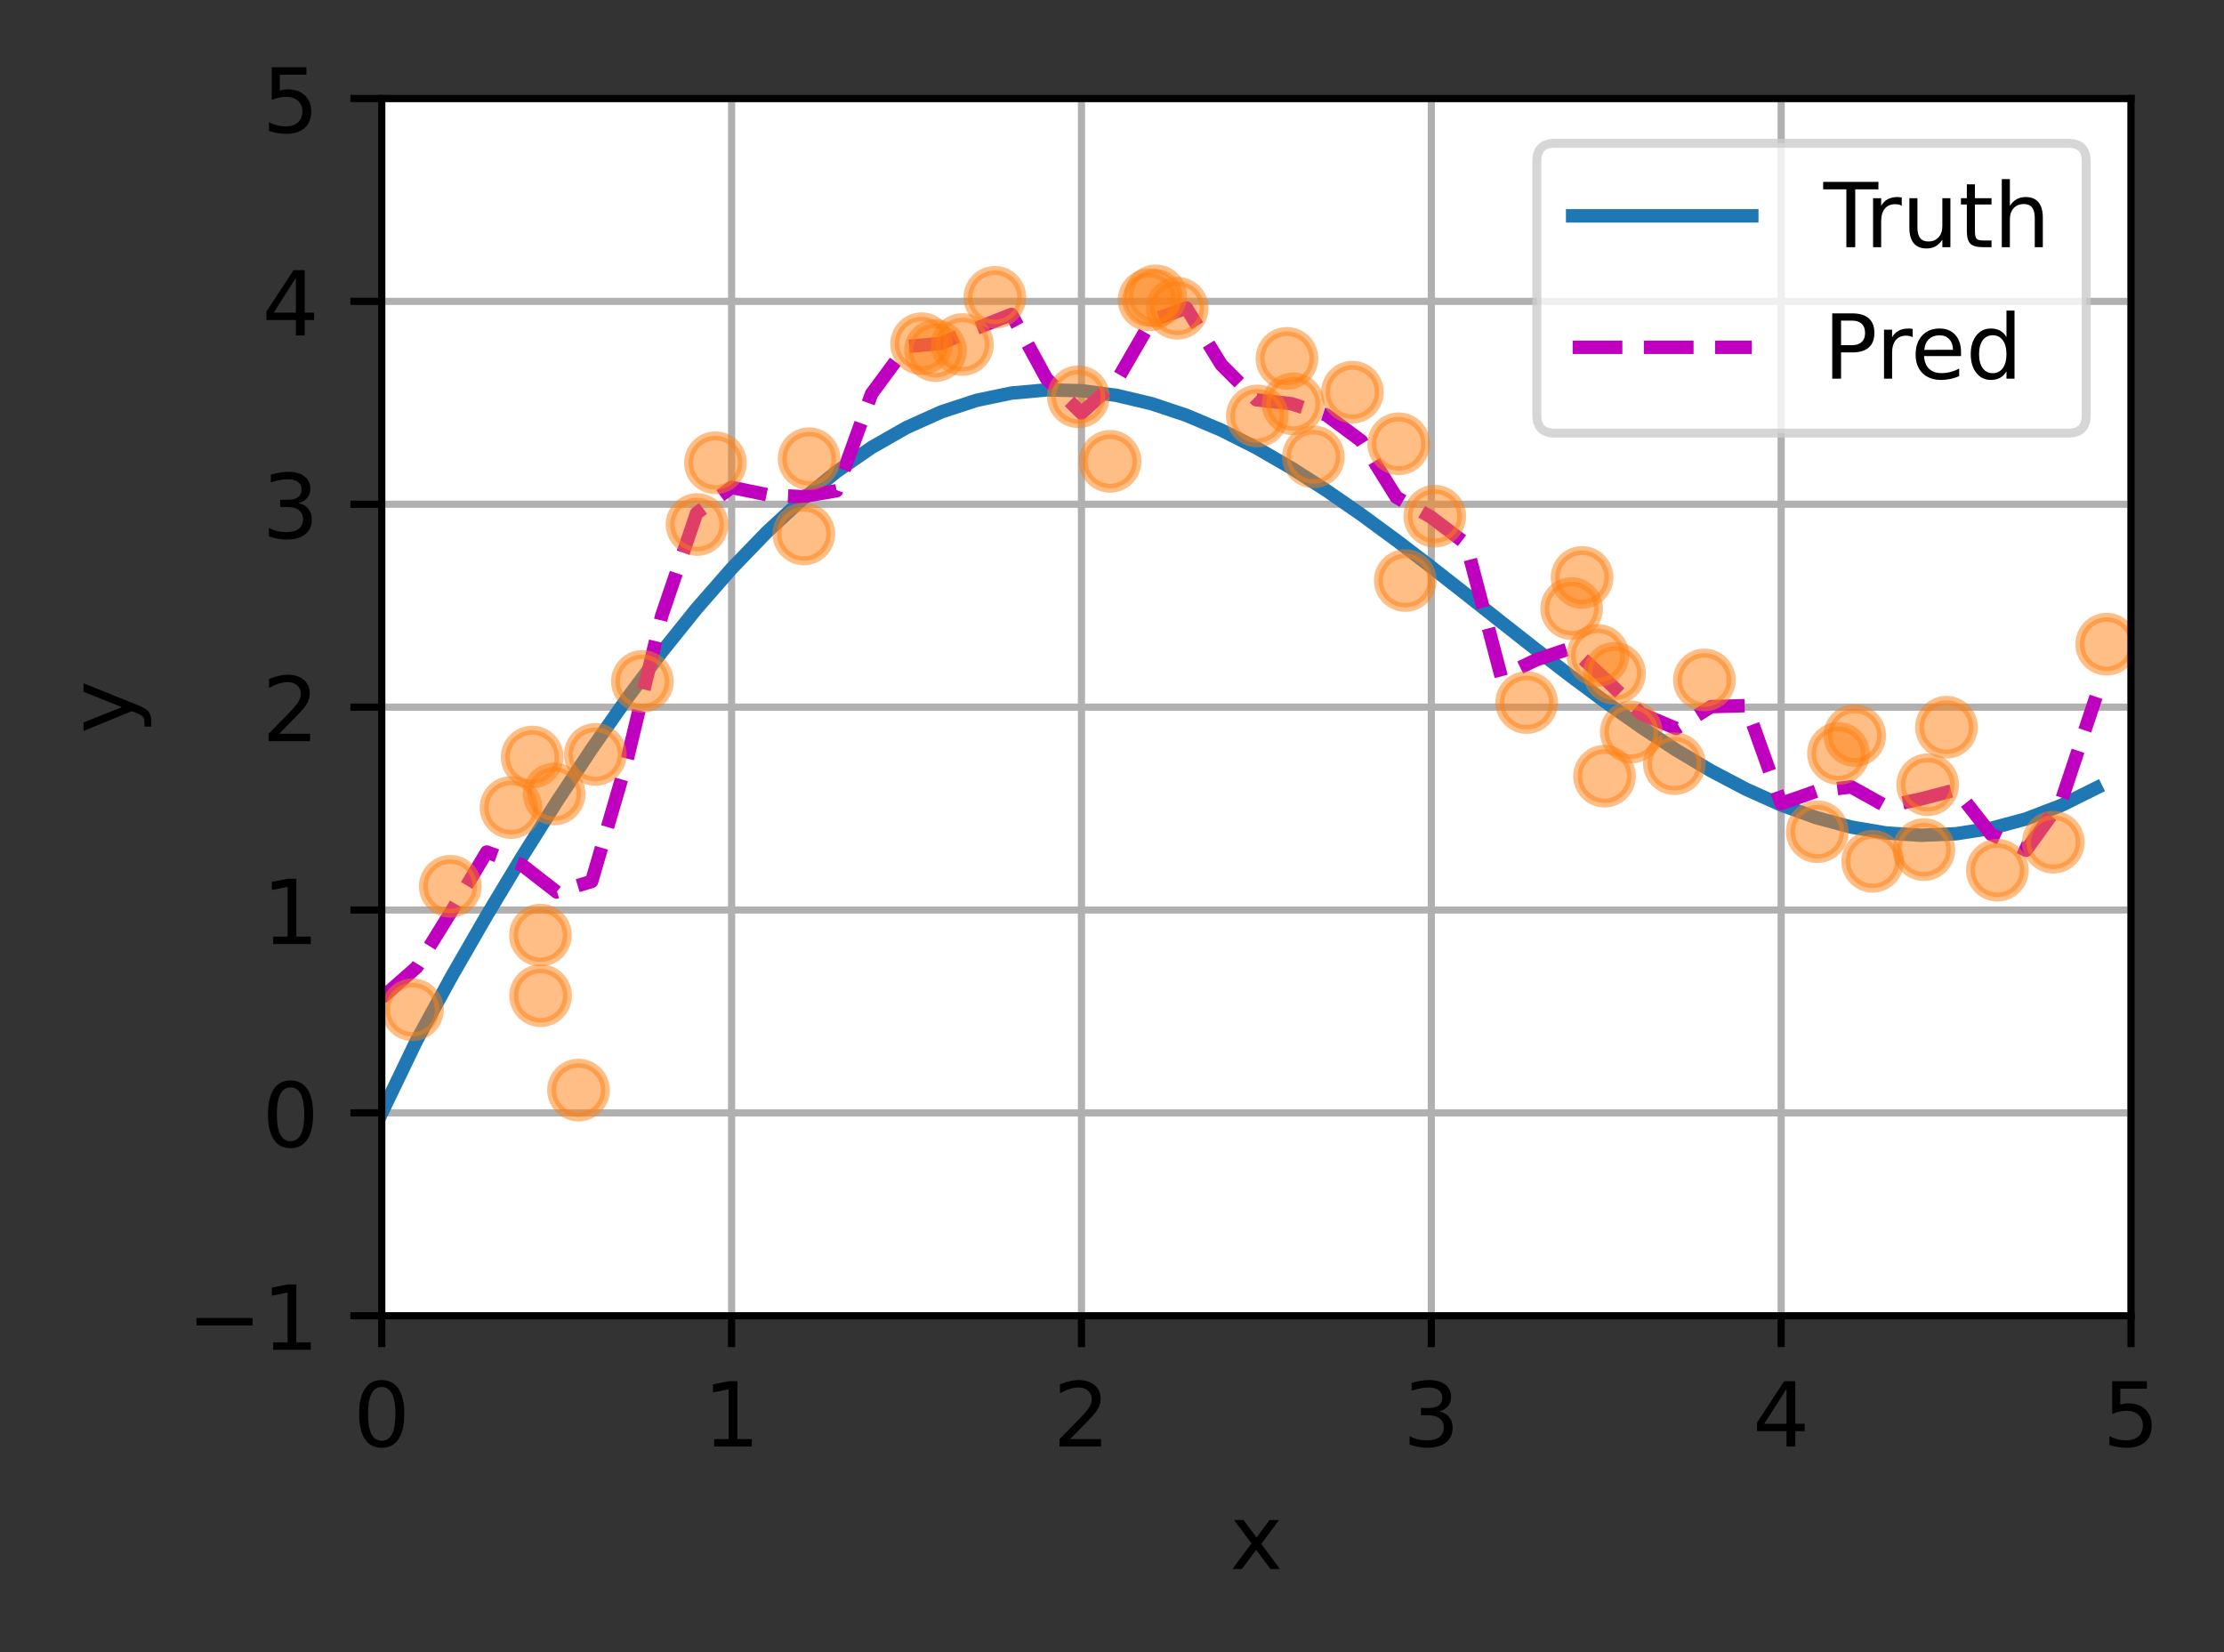 <?xml version="1.0" encoding="utf-8" standalone="no"?>
<!DOCTYPE svg PUBLIC "-//W3C//DTD SVG 1.1//EN"
  "http://www.w3.org/Graphics/SVG/1.1/DTD/svg11.dtd">
<!-- Created with matplotlib (https://matplotlib.org/) -->
<svg height="184.455pt" version="1.1" viewBox="0 0 248.302 184.455" width="248.302pt" xmlns="http://www.w3.org/2000/svg" xmlns:xlink="http://www.w3.org/1999/xlink">
 <rect x="0" y="0" width="248.302" height="184.455" fill="#333333" stroke="none"/>
 <defs>
  <style type="text/css">
*{stroke-linecap:butt;stroke-linejoin:round;}
  </style>
 </defs>
 <g id="figure_1">
  <g id="patch_1">
   <path d="M 0 184.455 
L 248.302 184.455 
L 248.302 -0 
L 0 -0 
z
" style="fill:none;"/>
  </g>
  <g id="axes_1">
   <g id="patch_2">
    <path d="M 42.62 146.899 
L 237.92 146.899 
L 237.92 10.999 
L 42.62 10.999 
z
" style="fill:#ffffff;"/>
   </g>
   <g id="matplotlib.axis_1">
    <g id="xtick_1">
     <g id="line2d_1">
      <path clip-path="url(#pf115c8b9ff)" d="M 42.62 146.899 
L 42.62 10.999 
" style="fill:none;stroke:#b0b0b0;stroke-linecap:square;stroke-width:0.8;"/>
     </g>
     <g id="line2d_2">
      <defs>
       <path d="M 0 0 
L 0 3.5 
" id="mc11989e59c" style="stroke:#000000;stroke-width:0.8;"/>
      </defs>
      <g>
       <use style="stroke:#000000;stroke-width:0.8;" x="42.62" xlink:href="#mc11989e59c" y="146.899"/>
      </g>
     </g>
     <g id="text_1">
      <!-- 0 -->
      <defs>
       <path d="M 31.781 66.406 
Q 24.172 66.406 20.328 58.906 
Q 16.5 51.422 16.5 36.375 
Q 16.5 21.391 20.328 13.891 
Q 24.172 6.391 31.781 6.391 
Q 39.453 6.391 43.281 13.891 
Q 47.125 21.391 47.125 36.375 
Q 47.125 51.422 43.281 58.906 
Q 39.453 66.406 31.781 66.406 
z
M 31.781 74.219 
Q 44.047 74.219 50.516 64.516 
Q 56.984 54.828 56.984 36.375 
Q 56.984 17.969 50.516 8.266 
Q 44.047 -1.422 31.781 -1.422 
Q 19.531 -1.422 13.062 8.266 
Q 6.594 17.969 6.594 36.375 
Q 6.594 54.828 13.062 64.516 
Q 19.531 74.219 31.781 74.219 
z
" id="DejaVuSans-48"/>
      </defs>
      <g transform="translate(39.439 161.498)scale(0.1 -0.1)">
       <use xlink:href="#DejaVuSans-48"/>
      </g>
     </g>
    </g>
    <g id="xtick_2">
     <g id="line2d_3">
      <path clip-path="url(#pf115c8b9ff)" d="M 81.68 146.899 
L 81.68 10.999 
" style="fill:none;stroke:#b0b0b0;stroke-linecap:square;stroke-width:0.8;"/>
     </g>
     <g id="line2d_4">
      <g>
       <use style="stroke:#000000;stroke-width:0.8;" x="81.68" xlink:href="#mc11989e59c" y="146.899"/>
      </g>
     </g>
     <g id="text_2">
      <!-- 1 -->
      <defs>
       <path d="M 12.406 8.297 
L 28.516 8.297 
L 28.516 63.922 
L 10.984 60.406 
L 10.984 69.391 
L 28.422 72.906 
L 38.281 72.906 
L 38.281 8.297 
L 54.391 8.297 
L 54.391 0 
L 12.406 0 
z
" id="DejaVuSans-49"/>
      </defs>
      <g transform="translate(78.499 161.498)scale(0.1 -0.1)">
       <use xlink:href="#DejaVuSans-49"/>
      </g>
     </g>
    </g>
    <g id="xtick_3">
     <g id="line2d_5">
      <path clip-path="url(#pf115c8b9ff)" d="M 120.74 146.899 
L 120.74 10.999 
" style="fill:none;stroke:#b0b0b0;stroke-linecap:square;stroke-width:0.8;"/>
     </g>
     <g id="line2d_6">
      <g>
       <use style="stroke:#000000;stroke-width:0.8;" x="120.74" xlink:href="#mc11989e59c" y="146.899"/>
      </g>
     </g>
     <g id="text_3">
      <!-- 2 -->
      <defs>
       <path d="M 19.188 8.297 
L 53.609 8.297 
L 53.609 0 
L 7.328 0 
L 7.328 8.297 
Q 12.938 14.109 22.625 23.891 
Q 32.328 33.688 34.812 36.531 
Q 39.547 41.844 41.422 45.531 
Q 43.312 49.219 43.312 52.781 
Q 43.312 58.594 39.234 62.25 
Q 35.156 65.922 28.609 65.922 
Q 23.969 65.922 18.812 64.312 
Q 13.672 62.703 7.812 59.422 
L 7.812 69.391 
Q 13.766 71.781 18.938 73 
Q 24.125 74.219 28.422 74.219 
Q 39.75 74.219 46.484 68.547 
Q 53.219 62.891 53.219 53.422 
Q 53.219 48.922 51.531 44.891 
Q 49.859 40.875 45.406 35.406 
Q 44.188 33.984 37.641 27.219 
Q 31.109 20.453 19.188 8.297 
z
" id="DejaVuSans-50"/>
      </defs>
      <g transform="translate(117.559 161.498)scale(0.1 -0.1)">
       <use xlink:href="#DejaVuSans-50"/>
      </g>
     </g>
    </g>
    <g id="xtick_4">
     <g id="line2d_7">
      <path clip-path="url(#pf115c8b9ff)" d="M 159.8 146.899 
L 159.8 10.999 
" style="fill:none;stroke:#b0b0b0;stroke-linecap:square;stroke-width:0.8;"/>
     </g>
     <g id="line2d_8">
      <g>
       <use style="stroke:#000000;stroke-width:0.8;" x="159.8" xlink:href="#mc11989e59c" y="146.899"/>
      </g>
     </g>
     <g id="text_4">
      <!-- 3 -->
      <defs>
       <path d="M 40.578 39.312 
Q 47.656 37.797 51.625 33 
Q 55.609 28.219 55.609 21.188 
Q 55.609 10.406 48.188 4.484 
Q 40.766 -1.422 27.094 -1.422 
Q 22.516 -1.422 17.656 -0.516 
Q 12.797 0.391 7.625 2.203 
L 7.625 11.719 
Q 11.719 9.328 16.594 8.109 
Q 21.484 6.891 26.812 6.891 
Q 36.078 6.891 40.938 10.547 
Q 45.797 14.203 45.797 21.188 
Q 45.797 27.641 41.281 31.266 
Q 36.766 34.906 28.719 34.906 
L 20.219 34.906 
L 20.219 43.016 
L 29.109 43.016 
Q 36.375 43.016 40.234 45.922 
Q 44.094 48.828 44.094 54.297 
Q 44.094 59.906 40.109 62.906 
Q 36.141 65.922 28.719 65.922 
Q 24.656 65.922 20.016 65.031 
Q 15.375 64.156 9.812 62.312 
L 9.812 71.094 
Q 15.438 72.656 20.344 73.438 
Q 25.25 74.219 29.594 74.219 
Q 40.828 74.219 47.359 69.109 
Q 53.906 64.016 53.906 55.328 
Q 53.906 49.266 50.438 45.094 
Q 46.969 40.922 40.578 39.312 
z
" id="DejaVuSans-51"/>
      </defs>
      <g transform="translate(156.619 161.498)scale(0.1 -0.1)">
       <use xlink:href="#DejaVuSans-51"/>
      </g>
     </g>
    </g>
    <g id="xtick_5">
     <g id="line2d_9">
      <path clip-path="url(#pf115c8b9ff)" d="M 198.86 146.899 
L 198.86 10.999 
" style="fill:none;stroke:#b0b0b0;stroke-linecap:square;stroke-width:0.8;"/>
     </g>
     <g id="line2d_10">
      <g>
       <use style="stroke:#000000;stroke-width:0.8;" x="198.86" xlink:href="#mc11989e59c" y="146.899"/>
      </g>
     </g>
     <g id="text_5">
      <!-- 4 -->
      <defs>
       <path d="M 37.797 64.312 
L 12.891 25.391 
L 37.797 25.391 
z
M 35.203 72.906 
L 47.609 72.906 
L 47.609 25.391 
L 58.016 25.391 
L 58.016 17.188 
L 47.609 17.188 
L 47.609 0 
L 37.797 0 
L 37.797 17.188 
L 4.891 17.188 
L 4.891 26.703 
z
" id="DejaVuSans-52"/>
      </defs>
      <g transform="translate(195.679 161.498)scale(0.1 -0.1)">
       <use xlink:href="#DejaVuSans-52"/>
      </g>
     </g>
    </g>
    <g id="xtick_6">
     <g id="line2d_11">
      <path clip-path="url(#pf115c8b9ff)" d="M 237.92 146.899 
L 237.92 10.999 
" style="fill:none;stroke:#b0b0b0;stroke-linecap:square;stroke-width:0.8;"/>
     </g>
     <g id="line2d_12">
      <g>
       <use style="stroke:#000000;stroke-width:0.8;" x="237.92" xlink:href="#mc11989e59c" y="146.899"/>
      </g>
     </g>
     <g id="text_6">
      <!-- 5 -->
      <defs>
       <path d="M 10.797 72.906 
L 49.516 72.906 
L 49.516 64.594 
L 19.828 64.594 
L 19.828 46.734 
Q 21.969 47.469 24.109 47.828 
Q 26.266 48.188 28.422 48.188 
Q 40.625 48.188 47.75 41.5 
Q 54.891 34.812 54.891 23.391 
Q 54.891 11.625 47.562 5.094 
Q 40.234 -1.422 26.906 -1.422 
Q 22.312 -1.422 17.547 -0.641 
Q 12.797 0.141 7.719 1.703 
L 7.719 11.625 
Q 12.109 9.234 16.797 8.062 
Q 21.484 6.891 26.703 6.891 
Q 35.156 6.891 40.078 11.328 
Q 45.016 15.766 45.016 23.391 
Q 45.016 31 40.078 35.438 
Q 35.156 39.891 26.703 39.891 
Q 22.75 39.891 18.812 39.016 
Q 14.891 38.141 10.797 36.281 
z
" id="DejaVuSans-53"/>
      </defs>
      <g transform="translate(234.739 161.498)scale(0.1 -0.1)">
       <use xlink:href="#DejaVuSans-53"/>
      </g>
     </g>
    </g>
    <g id="text_7">
     <!-- x -->
     <defs>
      <path d="M 54.891 54.688 
L 35.109 28.078 
L 55.906 0 
L 45.312 0 
L 29.391 21.484 
L 13.484 0 
L 2.875 0 
L 24.125 28.609 
L 4.688 54.688 
L 15.281 54.688 
L 29.781 35.203 
L 44.281 54.688 
z
" id="DejaVuSans-120"/>
     </defs>
     <g transform="translate(137.311 175.176)scale(0.1 -0.1)">
      <use xlink:href="#DejaVuSans-120"/>
     </g>
    </g>
   </g>
   <g id="matplotlib.axis_2">
    <g id="ytick_1">
     <g id="line2d_13">
      <path clip-path="url(#pf115c8b9ff)" d="M 42.62 146.899 
L 237.92 146.899 
" style="fill:none;stroke:#b0b0b0;stroke-linecap:square;stroke-width:0.8;"/>
     </g>
     <g id="line2d_14">
      <defs>
       <path d="M 0 0 
L -3.5 0 
" id="m07cfb1918f" style="stroke:#000000;stroke-width:0.8;"/>
      </defs>
      <g>
       <use style="stroke:#000000;stroke-width:0.8;" x="42.62" xlink:href="#m07cfb1918f" y="146.899"/>
      </g>
     </g>
     <g id="text_8">
      <!-- −1 -->
      <defs>
       <path d="M 10.594 35.5 
L 73.188 35.5 
L 73.188 27.203 
L 10.594 27.203 
z
" id="DejaVuSans-8722"/>
      </defs>
      <g transform="translate(20.878 150.698)scale(0.1 -0.1)">
       <use xlink:href="#DejaVuSans-8722"/>
       <use x="83.789" xlink:href="#DejaVuSans-49"/>
      </g>
     </g>
    </g>
    <g id="ytick_2">
     <g id="line2d_15">
      <path clip-path="url(#pf115c8b9ff)" d="M 42.62 124.249 
L 237.92 124.249 
" style="fill:none;stroke:#b0b0b0;stroke-linecap:square;stroke-width:0.8;"/>
     </g>
     <g id="line2d_16">
      <g>
       <use style="stroke:#000000;stroke-width:0.8;" x="42.62" xlink:href="#m07cfb1918f" y="124.249"/>
      </g>
     </g>
     <g id="text_9">
      <!-- 0 -->
      <g transform="translate(29.258 128.048)scale(0.1 -0.1)">
       <use xlink:href="#DejaVuSans-48"/>
      </g>
     </g>
    </g>
    <g id="ytick_3">
     <g id="line2d_17">
      <path clip-path="url(#pf115c8b9ff)" d="M 42.62 101.599 
L 237.92 101.599 
" style="fill:none;stroke:#b0b0b0;stroke-linecap:square;stroke-width:0.8;"/>
     </g>
     <g id="line2d_18">
      <g>
       <use style="stroke:#000000;stroke-width:0.8;" x="42.62" xlink:href="#m07cfb1918f" y="101.599"/>
      </g>
     </g>
     <g id="text_10">
      <!-- 1 -->
      <g transform="translate(29.258 105.398)scale(0.1 -0.1)">
       <use xlink:href="#DejaVuSans-49"/>
      </g>
     </g>
    </g>
    <g id="ytick_4">
     <g id="line2d_19">
      <path clip-path="url(#pf115c8b9ff)" d="M 42.62 78.949 
L 237.92 78.949 
" style="fill:none;stroke:#b0b0b0;stroke-linecap:square;stroke-width:0.8;"/>
     </g>
     <g id="line2d_20">
      <g>
       <use style="stroke:#000000;stroke-width:0.8;" x="42.62" xlink:href="#m07cfb1918f" y="78.949"/>
      </g>
     </g>
     <g id="text_11">
      <!-- 2 -->
      <g transform="translate(29.258 82.748)scale(0.1 -0.1)">
       <use xlink:href="#DejaVuSans-50"/>
      </g>
     </g>
    </g>
    <g id="ytick_5">
     <g id="line2d_21">
      <path clip-path="url(#pf115c8b9ff)" d="M 42.62 56.299 
L 237.92 56.299 
" style="fill:none;stroke:#b0b0b0;stroke-linecap:square;stroke-width:0.8;"/>
     </g>
     <g id="line2d_22">
      <g>
       <use style="stroke:#000000;stroke-width:0.8;" x="42.62" xlink:href="#m07cfb1918f" y="56.299"/>
      </g>
     </g>
     <g id="text_12">
      <!-- 3 -->
      <g transform="translate(29.258 60.098)scale(0.1 -0.1)">
       <use xlink:href="#DejaVuSans-51"/>
      </g>
     </g>
    </g>
    <g id="ytick_6">
     <g id="line2d_23">
      <path clip-path="url(#pf115c8b9ff)" d="M 42.62 33.649 
L 237.92 33.649 
" style="fill:none;stroke:#b0b0b0;stroke-linecap:square;stroke-width:0.8;"/>
     </g>
     <g id="line2d_24">
      <g>
       <use style="stroke:#000000;stroke-width:0.8;" x="42.62" xlink:href="#m07cfb1918f" y="33.649"/>
      </g>
     </g>
     <g id="text_13">
      <!-- 4 -->
      <g transform="translate(29.258 37.448)scale(0.1 -0.1)">
       <use xlink:href="#DejaVuSans-52"/>
      </g>
     </g>
    </g>
    <g id="ytick_7">
     <g id="line2d_25">
      <path clip-path="url(#pf115c8b9ff)" d="M 42.62 10.999 
L 237.92 10.999 
" style="fill:none;stroke:#b0b0b0;stroke-linecap:square;stroke-width:0.8;"/>
     </g>
     <g id="line2d_26">
      <g>
       <use style="stroke:#000000;stroke-width:0.8;" x="42.62" xlink:href="#m07cfb1918f" y="10.999"/>
      </g>
     </g>
     <g id="text_14">
      <!-- 5 -->
      <g transform="translate(29.258 14.798)scale(0.1 -0.1)">
       <use xlink:href="#DejaVuSans-53"/>
      </g>
     </g>
    </g>
    <g id="text_15">
     <!-- y -->
     <defs>
      <path d="M 32.172 -5.078 
Q 28.375 -14.844 24.75 -17.812 
Q 21.141 -20.797 15.094 -20.797 
L 7.906 -20.797 
L 7.906 -13.281 
L 13.188 -13.281 
Q 16.891 -13.281 18.938 -11.516 
Q 21 -9.766 23.484 -3.219 
L 25.094 0.875 
L 2.984 54.688 
L 12.5 54.688 
L 29.594 11.922 
L 46.688 54.688 
L 56.203 54.688 
z
" id="DejaVuSans-121"/>
     </defs>
     <g transform="translate(14.798 81.909)rotate(-90)scale(0.1 -0.1)">
      <use xlink:href="#DejaVuSans-121"/>
     </g>
    </g>
   </g>
   <g id="line2d_27">
    <path clip-path="url(#pf115c8b9ff)" d="M 42.62 124.249 
L 46.526 116.137 
L 50.432 108.999 
L 54.338 102.217 
L 58.244 95.726 
L 62.15 89.522 
L 66.056 83.619 
L 69.962 78.039 
L 73.868 72.806 
L 77.774 67.945 
L 81.68 63.481 
L 85.586 59.433 
L 89.492 55.821 
L 93.398 52.66 
L 97.304 49.962 
L 101.21 47.734 
L 105.116 45.98 
L 109.022 44.699 
L 112.928 43.886 
L 116.834 43.531 
L 120.74 43.622 
L 124.646 44.14 
L 128.552 45.064 
L 132.458 46.368 
L 136.364 48.022 
L 140.27 49.995 
L 144.176 52.251 
L 148.082 54.752 
L 151.988 57.457 
L 155.894 60.324 
L 159.8 63.31 
L 163.706 66.37 
L 167.612 69.457 
L 171.518 72.527 
L 175.424 75.534 
L 179.33 78.434 
L 183.236 81.184 
L 187.142 83.74 
L 191.048 86.065 
L 194.954 88.12 
L 198.86 89.87 
L 202.766 91.285 
L 206.672 92.337 
L 210.578 93 
L 214.484 93.255 
L 218.39 93.085 
L 222.296 92.479 
L 226.202 91.429 
L 230.108 89.931 
L 234.014 87.989 
" style="fill:none;stroke:#1f77b4;stroke-linecap:square;stroke-width:1.5;"/>
   </g>
   <g id="line2d_28">
    <path clip-path="url(#pf115c8b9ff)" d="M 42.62 111.417 
L 46.526 107.988 
L 50.432 101.681 
L 54.338 95.126 
L 58.244 96.548 
L 62.15 99.584 
L 66.056 98.407 
L 69.962 85.032 
L 73.868 68.778 
L 77.774 57.294 
L 81.68 54.412 
L 85.586 55.222 
L 89.492 55.456 
L 93.398 54.791 
L 97.304 43.971 
L 101.21 38.686 
L 105.116 38.332 
L 109.022 36.648 
L 112.928 35.104 
L 116.834 42.27 
L 120.74 46.122 
L 124.646 42.564 
L 128.552 35.799 
L 132.458 34.389 
L 136.364 40.733 
L 140.27 44.635 
L 144.176 45.074 
L 148.082 46.33 
L 151.988 49.232 
L 155.894 55.51 
L 159.8 57.755 
L 163.706 60.725 
L 167.612 75.561 
L 171.518 73.66 
L 175.424 72.35 
L 179.33 75.928 
L 183.236 79.69 
L 187.142 81.329 
L 191.048 78.893 
L 194.954 78.78 
L 198.86 89.711 
L 202.766 88.338 
L 206.672 87.851 
L 210.578 90.023 
L 214.484 89.201 
L 218.39 88.168 
L 222.296 93.142 
L 226.202 94.923 
L 230.108 89.511 
L 234.014 77.799 
" style="fill:none;stroke:#bf00bf;stroke-dasharray:5.55,2.4;stroke-dashoffset:0;stroke-width:1.5;"/>
   </g>
   <g id="line2d_29">
    <defs>
     <path d="M 0 3 
C 0.796 3 1.559 2.684 2.121 2.121 
C 2.684 1.559 3 0.796 3 0 
C 3 -0.796 2.684 -1.559 2.121 -2.121 
C 1.559 -2.684 0.796 -3 0 -3 
C -0.796 -3 -1.559 -2.684 -2.121 -2.121 
C -2.684 -1.559 -3 -0.796 -3 0 
C -3 0.796 -2.684 1.559 -2.121 2.121 
C -1.559 2.684 -0.796 3 0 3 
z
" id="m7673739718" style="stroke:#ff7f0e;stroke-opacity:0.5;"/>
    </defs>
    <g clip-path="url(#pf115c8b9ff)">
     <use style="fill:#ff7f0e;fill-opacity:0.5;stroke:#ff7f0e;stroke-opacity:0.5;" x="46.053" xlink:href="#m7673739718" y="112.729"/>
     <use style="fill:#ff7f0e;fill-opacity:0.5;stroke:#ff7f0e;stroke-opacity:0.5;" x="50.271" xlink:href="#m7673739718" y="98.953"/>
     <use style="fill:#ff7f0e;fill-opacity:0.5;stroke:#ff7f0e;stroke-opacity:0.5;" x="57.053" xlink:href="#m7673739718" y="90.158"/>
     <use style="fill:#ff7f0e;fill-opacity:0.5;stroke:#ff7f0e;stroke-opacity:0.5;" x="59.417" xlink:href="#m7673739718" y="84.525"/>
     <use style="fill:#ff7f0e;fill-opacity:0.5;stroke:#ff7f0e;stroke-opacity:0.5;" x="60.341" xlink:href="#m7673739718" y="104.405"/>
     <use style="fill:#ff7f0e;fill-opacity:0.5;stroke:#ff7f0e;stroke-opacity:0.5;" x="60.356" xlink:href="#m7673739718" y="111.163"/>
     <use style="fill:#ff7f0e;fill-opacity:0.5;stroke:#ff7f0e;stroke-opacity:0.5;" x="61.873" xlink:href="#m7673739718" y="88.645"/>
     <use style="fill:#ff7f0e;fill-opacity:0.5;stroke:#ff7f0e;stroke-opacity:0.5;" x="64.589" xlink:href="#m7673739718" y="121.701"/>
     <use style="fill:#ff7f0e;fill-opacity:0.5;stroke:#ff7f0e;stroke-opacity:0.5;" x="66.469" xlink:href="#m7673739718" y="84.23"/>
     <use style="fill:#ff7f0e;fill-opacity:0.5;stroke:#ff7f0e;stroke-opacity:0.5;" x="71.719" xlink:href="#m7673739718" y="76.076"/>
     <use style="fill:#ff7f0e;fill-opacity:0.5;stroke:#ff7f0e;stroke-opacity:0.5;" x="77.823" xlink:href="#m7673739718" y="58.561"/>
     <use style="fill:#ff7f0e;fill-opacity:0.5;stroke:#ff7f0e;stroke-opacity:0.5;" x="79.877" xlink:href="#m7673739718" y="51.667"/>
     <use style="fill:#ff7f0e;fill-opacity:0.5;stroke:#ff7f0e;stroke-opacity:0.5;" x="89.747" xlink:href="#m7673739718" y="59.609"/>
     <use style="fill:#ff7f0e;fill-opacity:0.5;stroke:#ff7f0e;stroke-opacity:0.5;" x="90.336" xlink:href="#m7673739718" y="51.215"/>
     <use style="fill:#ff7f0e;fill-opacity:0.5;stroke:#ff7f0e;stroke-opacity:0.5;" x="102.895" xlink:href="#m7673739718" y="38.375"/>
     <use style="fill:#ff7f0e;fill-opacity:0.5;stroke:#ff7f0e;stroke-opacity:0.5;" x="104.442" xlink:href="#m7673739718" y="39.143"/>
     <use style="fill:#ff7f0e;fill-opacity:0.5;stroke:#ff7f0e;stroke-opacity:0.5;" x="107.455" xlink:href="#m7673739718" y="38.465"/>
     <use style="fill:#ff7f0e;fill-opacity:0.5;stroke:#ff7f0e;stroke-opacity:0.5;" x="111.073" xlink:href="#m7673739718" y="33.194"/>
     <use style="fill:#ff7f0e;fill-opacity:0.5;stroke:#ff7f0e;stroke-opacity:0.5;" x="120.396" xlink:href="#m7673739718" y="44.297"/>
     <use style="fill:#ff7f0e;fill-opacity:0.5;stroke:#ff7f0e;stroke-opacity:0.5;" x="123.935" xlink:href="#m7673739718" y="51.51"/>
     <use style="fill:#ff7f0e;fill-opacity:0.5;stroke:#ff7f0e;stroke-opacity:0.5;" x="128.294" xlink:href="#m7673739718" y="33.474"/>
     <use style="fill:#ff7f0e;fill-opacity:0.5;stroke:#ff7f0e;stroke-opacity:0.5;" x="129.024" xlink:href="#m7673739718" y="33.035"/>
     <use style="fill:#ff7f0e;fill-opacity:0.5;stroke:#ff7f0e;stroke-opacity:0.5;" x="131.434" xlink:href="#m7673739718" y="34.413"/>
     <use style="fill:#ff7f0e;fill-opacity:0.5;stroke:#ff7f0e;stroke-opacity:0.5;" x="140.372" xlink:href="#m7673739718" y="46.443"/>
     <use style="fill:#ff7f0e;fill-opacity:0.5;stroke:#ff7f0e;stroke-opacity:0.5;" x="143.684" xlink:href="#m7673739718" y="40.014"/>
     <use style="fill:#ff7f0e;fill-opacity:0.5;stroke:#ff7f0e;stroke-opacity:0.5;" x="144.375" xlink:href="#m7673739718" y="45.089"/>
     <use style="fill:#ff7f0e;fill-opacity:0.5;stroke:#ff7f0e;stroke-opacity:0.5;" x="146.634" xlink:href="#m7673739718" y="51.008"/>
     <use style="fill:#ff7f0e;fill-opacity:0.5;stroke:#ff7f0e;stroke-opacity:0.5;" x="150.995" xlink:href="#m7673739718" y="43.78"/>
     <use style="fill:#ff7f0e;fill-opacity:0.5;stroke:#ff7f0e;stroke-opacity:0.5;" x="156.16" xlink:href="#m7673739718" y="49.546"/>
     <use style="fill:#ff7f0e;fill-opacity:0.5;stroke:#ff7f0e;stroke-opacity:0.5;" x="156.897" xlink:href="#m7673739718" y="64.812"/>
     <use style="fill:#ff7f0e;fill-opacity:0.5;stroke:#ff7f0e;stroke-opacity:0.5;" x="160.192" xlink:href="#m7673739718" y="57.634"/>
     <use style="fill:#ff7f0e;fill-opacity:0.5;stroke:#ff7f0e;stroke-opacity:0.5;" x="170.448" xlink:href="#m7673739718" y="78.436"/>
     <use style="fill:#ff7f0e;fill-opacity:0.5;stroke:#ff7f0e;stroke-opacity:0.5;" x="175.469" xlink:href="#m7673739718" y="67.946"/>
     <use style="fill:#ff7f0e;fill-opacity:0.5;stroke:#ff7f0e;stroke-opacity:0.5;" x="176.632" xlink:href="#m7673739718" y="64.468"/>
     <use style="fill:#ff7f0e;fill-opacity:0.5;stroke:#ff7f0e;stroke-opacity:0.5;" x="178.402" xlink:href="#m7673739718" y="73.183"/>
     <use style="fill:#ff7f0e;fill-opacity:0.5;stroke:#ff7f0e;stroke-opacity:0.5;" x="179.143" xlink:href="#m7673739718" y="86.659"/>
     <use style="fill:#ff7f0e;fill-opacity:0.5;stroke:#ff7f0e;stroke-opacity:0.5;" x="180.257" xlink:href="#m7673739718" y="75.17"/>
     <use style="fill:#ff7f0e;fill-opacity:0.5;stroke:#ff7f0e;stroke-opacity:0.5;" x="182.127" xlink:href="#m7673739718" y="81.727"/>
     <use style="fill:#ff7f0e;fill-opacity:0.5;stroke:#ff7f0e;stroke-opacity:0.5;" x="186.941" xlink:href="#m7673739718" y="85.261"/>
     <use style="fill:#ff7f0e;fill-opacity:0.5;stroke:#ff7f0e;stroke-opacity:0.5;" x="190.292" xlink:href="#m7673739718" y="75.919"/>
     <use style="fill:#ff7f0e;fill-opacity:0.5;stroke:#ff7f0e;stroke-opacity:0.5;" x="202.898" xlink:href="#m7673739718" y="92.86"/>
     <use style="fill:#ff7f0e;fill-opacity:0.5;stroke:#ff7f0e;stroke-opacity:0.5;" x="205.257" xlink:href="#m7673739718" y="84.124"/>
     <use style="fill:#ff7f0e;fill-opacity:0.5;stroke:#ff7f0e;stroke-opacity:0.5;" x="207.077" xlink:href="#m7673739718" y="82.125"/>
     <use style="fill:#ff7f0e;fill-opacity:0.5;stroke:#ff7f0e;stroke-opacity:0.5;" x="209.077" xlink:href="#m7673739718" y="96.159"/>
     <use style="fill:#ff7f0e;fill-opacity:0.5;stroke:#ff7f0e;stroke-opacity:0.5;" x="214.795" xlink:href="#m7673739718" y="94.859"/>
     <use style="fill:#ff7f0e;fill-opacity:0.5;stroke:#ff7f0e;stroke-opacity:0.5;" x="215.221" xlink:href="#m7673739718" y="87.61"/>
     <use style="fill:#ff7f0e;fill-opacity:0.5;stroke:#ff7f0e;stroke-opacity:0.5;" x="217.315" xlink:href="#m7673739718" y="81.191"/>
     <use style="fill:#ff7f0e;fill-opacity:0.5;stroke:#ff7f0e;stroke-opacity:0.5;" x="223.001" xlink:href="#m7673739718" y="97.154"/>
     <use style="fill:#ff7f0e;fill-opacity:0.5;stroke:#ff7f0e;stroke-opacity:0.5;" x="229.249" xlink:href="#m7673739718" y="94.03"/>
     <use style="fill:#ff7f0e;fill-opacity:0.5;stroke:#ff7f0e;stroke-opacity:0.5;" x="235.206" xlink:href="#m7673739718" y="71.921"/>
    </g>
   </g>
   <g id="patch_3">
    <path d="M 42.62 146.899 
L 42.62 10.999 
" style="fill:none;stroke:#000000;stroke-linecap:square;stroke-linejoin:miter;stroke-width:0.8;"/>
   </g>
   <g id="patch_4">
    <path d="M 237.92 146.899 
L 237.92 10.999 
" style="fill:none;stroke:#000000;stroke-linecap:square;stroke-linejoin:miter;stroke-width:0.8;"/>
   </g>
   <g id="patch_5">
    <path d="M 42.62 146.899 
L 237.92 146.899 
" style="fill:none;stroke:#000000;stroke-linecap:square;stroke-linejoin:miter;stroke-width:0.8;"/>
   </g>
   <g id="patch_6">
    <path d="M 42.62 10.999 
L 237.92 10.999 
" style="fill:none;stroke:#000000;stroke-linecap:square;stroke-linejoin:miter;stroke-width:0.8;"/>
   </g>
   <g id="legend_1">
    <g id="patch_7">
     <path d="M 173.581 48.355 
L 230.92 48.355 
Q 232.92 48.355 232.92 46.355 
L 232.92 17.999 
Q 232.92 15.999 230.92 15.999 
L 173.581 15.999 
Q 171.581 15.999 171.581 17.999 
L 171.581 46.355 
Q 171.581 48.355 173.581 48.355 
z
" style="fill:#ffffff;opacity:0.8;stroke:#cccccc;stroke-linejoin:miter;"/>
    </g>
    <g id="line2d_30">
     <path d="M 175.581 24.098 
L 195.581 24.098 
" style="fill:none;stroke:#1f77b4;stroke-linecap:square;stroke-width:1.5;"/>
    </g>
    <g id="line2d_31"/>
    <g id="text_16">
     <!-- Truth -->
     <defs>
      <path d="M -0.297 72.906 
L 61.375 72.906 
L 61.375 64.594 
L 35.5 64.594 
L 35.5 0 
L 25.594 0 
L 25.594 64.594 
L -0.297 64.594 
z
" id="DejaVuSans-84"/>
      <path d="M 41.109 46.297 
Q 39.594 47.172 37.812 47.578 
Q 36.031 48 33.891 48 
Q 26.266 48 22.188 43.047 
Q 18.109 38.094 18.109 28.812 
L 18.109 0 
L 9.078 0 
L 9.078 54.688 
L 18.109 54.688 
L 18.109 46.188 
Q 20.953 51.172 25.484 53.578 
Q 30.031 56 36.531 56 
Q 37.453 56 38.578 55.875 
Q 39.703 55.766 41.062 55.516 
z
" id="DejaVuSans-114"/>
      <path d="M 8.5 21.578 
L 8.5 54.688 
L 17.484 54.688 
L 17.484 21.922 
Q 17.484 14.156 20.5 10.266 
Q 23.531 6.391 29.594 6.391 
Q 36.859 6.391 41.078 11.031 
Q 45.312 15.672 45.312 23.688 
L 45.312 54.688 
L 54.297 54.688 
L 54.297 0 
L 45.312 0 
L 45.312 8.406 
Q 42.047 3.422 37.719 1 
Q 33.406 -1.422 27.688 -1.422 
Q 18.266 -1.422 13.375 4.438 
Q 8.5 10.297 8.5 21.578 
z
M 31.109 56 
z
" id="DejaVuSans-117"/>
      <path d="M 18.312 70.219 
L 18.312 54.688 
L 36.812 54.688 
L 36.812 47.703 
L 18.312 47.703 
L 18.312 18.016 
Q 18.312 11.328 20.141 9.422 
Q 21.969 7.516 27.594 7.516 
L 36.812 7.516 
L 36.812 0 
L 27.594 0 
Q 17.188 0 13.234 3.875 
Q 9.281 7.766 9.281 18.016 
L 9.281 47.703 
L 2.688 47.703 
L 2.688 54.688 
L 9.281 54.688 
L 9.281 70.219 
z
" id="DejaVuSans-116"/>
      <path d="M 54.891 33.016 
L 54.891 0 
L 45.906 0 
L 45.906 32.719 
Q 45.906 40.484 42.875 44.328 
Q 39.844 48.188 33.797 48.188 
Q 26.516 48.188 22.312 43.547 
Q 18.109 38.922 18.109 30.906 
L 18.109 0 
L 9.078 0 
L 9.078 75.984 
L 18.109 75.984 
L 18.109 46.188 
Q 21.344 51.125 25.703 53.562 
Q 30.078 56 35.797 56 
Q 45.219 56 50.047 50.172 
Q 54.891 44.344 54.891 33.016 
z
" id="DejaVuSans-104"/>
     </defs>
     <g transform="translate(203.581 27.598)scale(0.1 -0.1)">
      <use xlink:href="#DejaVuSans-84"/>
      <use x="46.334" xlink:href="#DejaVuSans-114"/>
      <use x="87.447" xlink:href="#DejaVuSans-117"/>
      <use x="150.826" xlink:href="#DejaVuSans-116"/>
      <use x="190.035" xlink:href="#DejaVuSans-104"/>
     </g>
    </g>
    <g id="line2d_32">
     <path d="M 175.581 38.776 
L 195.581 38.776 
" style="fill:none;stroke:#bf00bf;stroke-dasharray:5.55,2.4;stroke-dashoffset:0;stroke-width:1.5;"/>
    </g>
    <g id="line2d_33"/>
    <g id="text_17">
     <!-- Pred -->
     <defs>
      <path d="M 19.672 64.797 
L 19.672 37.406 
L 32.078 37.406 
Q 38.969 37.406 42.719 40.969 
Q 46.484 44.531 46.484 51.125 
Q 46.484 57.672 42.719 61.234 
Q 38.969 64.797 32.078 64.797 
z
M 9.812 72.906 
L 32.078 72.906 
Q 44.344 72.906 50.609 67.359 
Q 56.891 61.812 56.891 51.125 
Q 56.891 40.328 50.609 34.812 
Q 44.344 29.297 32.078 29.297 
L 19.672 29.297 
L 19.672 0 
L 9.812 0 
z
" id="DejaVuSans-80"/>
      <path d="M 56.203 29.594 
L 56.203 25.203 
L 14.891 25.203 
Q 15.484 15.922 20.484 11.062 
Q 25.484 6.203 34.422 6.203 
Q 39.594 6.203 44.453 7.469 
Q 49.312 8.734 54.109 11.281 
L 54.109 2.781 
Q 49.266 0.734 44.188 -0.344 
Q 39.109 -1.422 33.891 -1.422 
Q 20.797 -1.422 13.156 6.188 
Q 5.516 13.812 5.516 26.812 
Q 5.516 40.234 12.766 48.109 
Q 20.016 56 32.328 56 
Q 43.359 56 49.781 48.891 
Q 56.203 41.797 56.203 29.594 
z
M 47.219 32.234 
Q 47.125 39.594 43.094 43.984 
Q 39.062 48.391 32.422 48.391 
Q 24.906 48.391 20.391 44.141 
Q 15.875 39.891 15.188 32.172 
z
" id="DejaVuSans-101"/>
      <path d="M 45.406 46.391 
L 45.406 75.984 
L 54.391 75.984 
L 54.391 0 
L 45.406 0 
L 45.406 8.203 
Q 42.578 3.328 38.25 0.953 
Q 33.938 -1.422 27.875 -1.422 
Q 17.969 -1.422 11.734 6.484 
Q 5.516 14.406 5.516 27.297 
Q 5.516 40.188 11.734 48.094 
Q 17.969 56 27.875 56 
Q 33.938 56 38.25 53.625 
Q 42.578 51.266 45.406 46.391 
z
M 14.797 27.297 
Q 14.797 17.391 18.875 11.75 
Q 22.953 6.109 30.078 6.109 
Q 37.203 6.109 41.297 11.75 
Q 45.406 17.391 45.406 27.297 
Q 45.406 37.203 41.297 42.844 
Q 37.203 48.484 30.078 48.484 
Q 22.953 48.484 18.875 42.844 
Q 14.797 37.203 14.797 27.297 
z
" id="DejaVuSans-100"/>
     </defs>
     <g transform="translate(203.581 42.276)scale(0.1 -0.1)">
      <use xlink:href="#DejaVuSans-80"/>
      <use x="58.553" xlink:href="#DejaVuSans-114"/>
      <use x="97.416" xlink:href="#DejaVuSans-101"/>
      <use x="158.939" xlink:href="#DejaVuSans-100"/>
     </g>
    </g>
   </g>
  </g>
 </g>
 <defs>
  <clipPath id="pf115c8b9ff">
   <rect height="135.9" width="195.3" x="42.62" y="10.999"/>
  </clipPath>
 </defs>
</svg>
